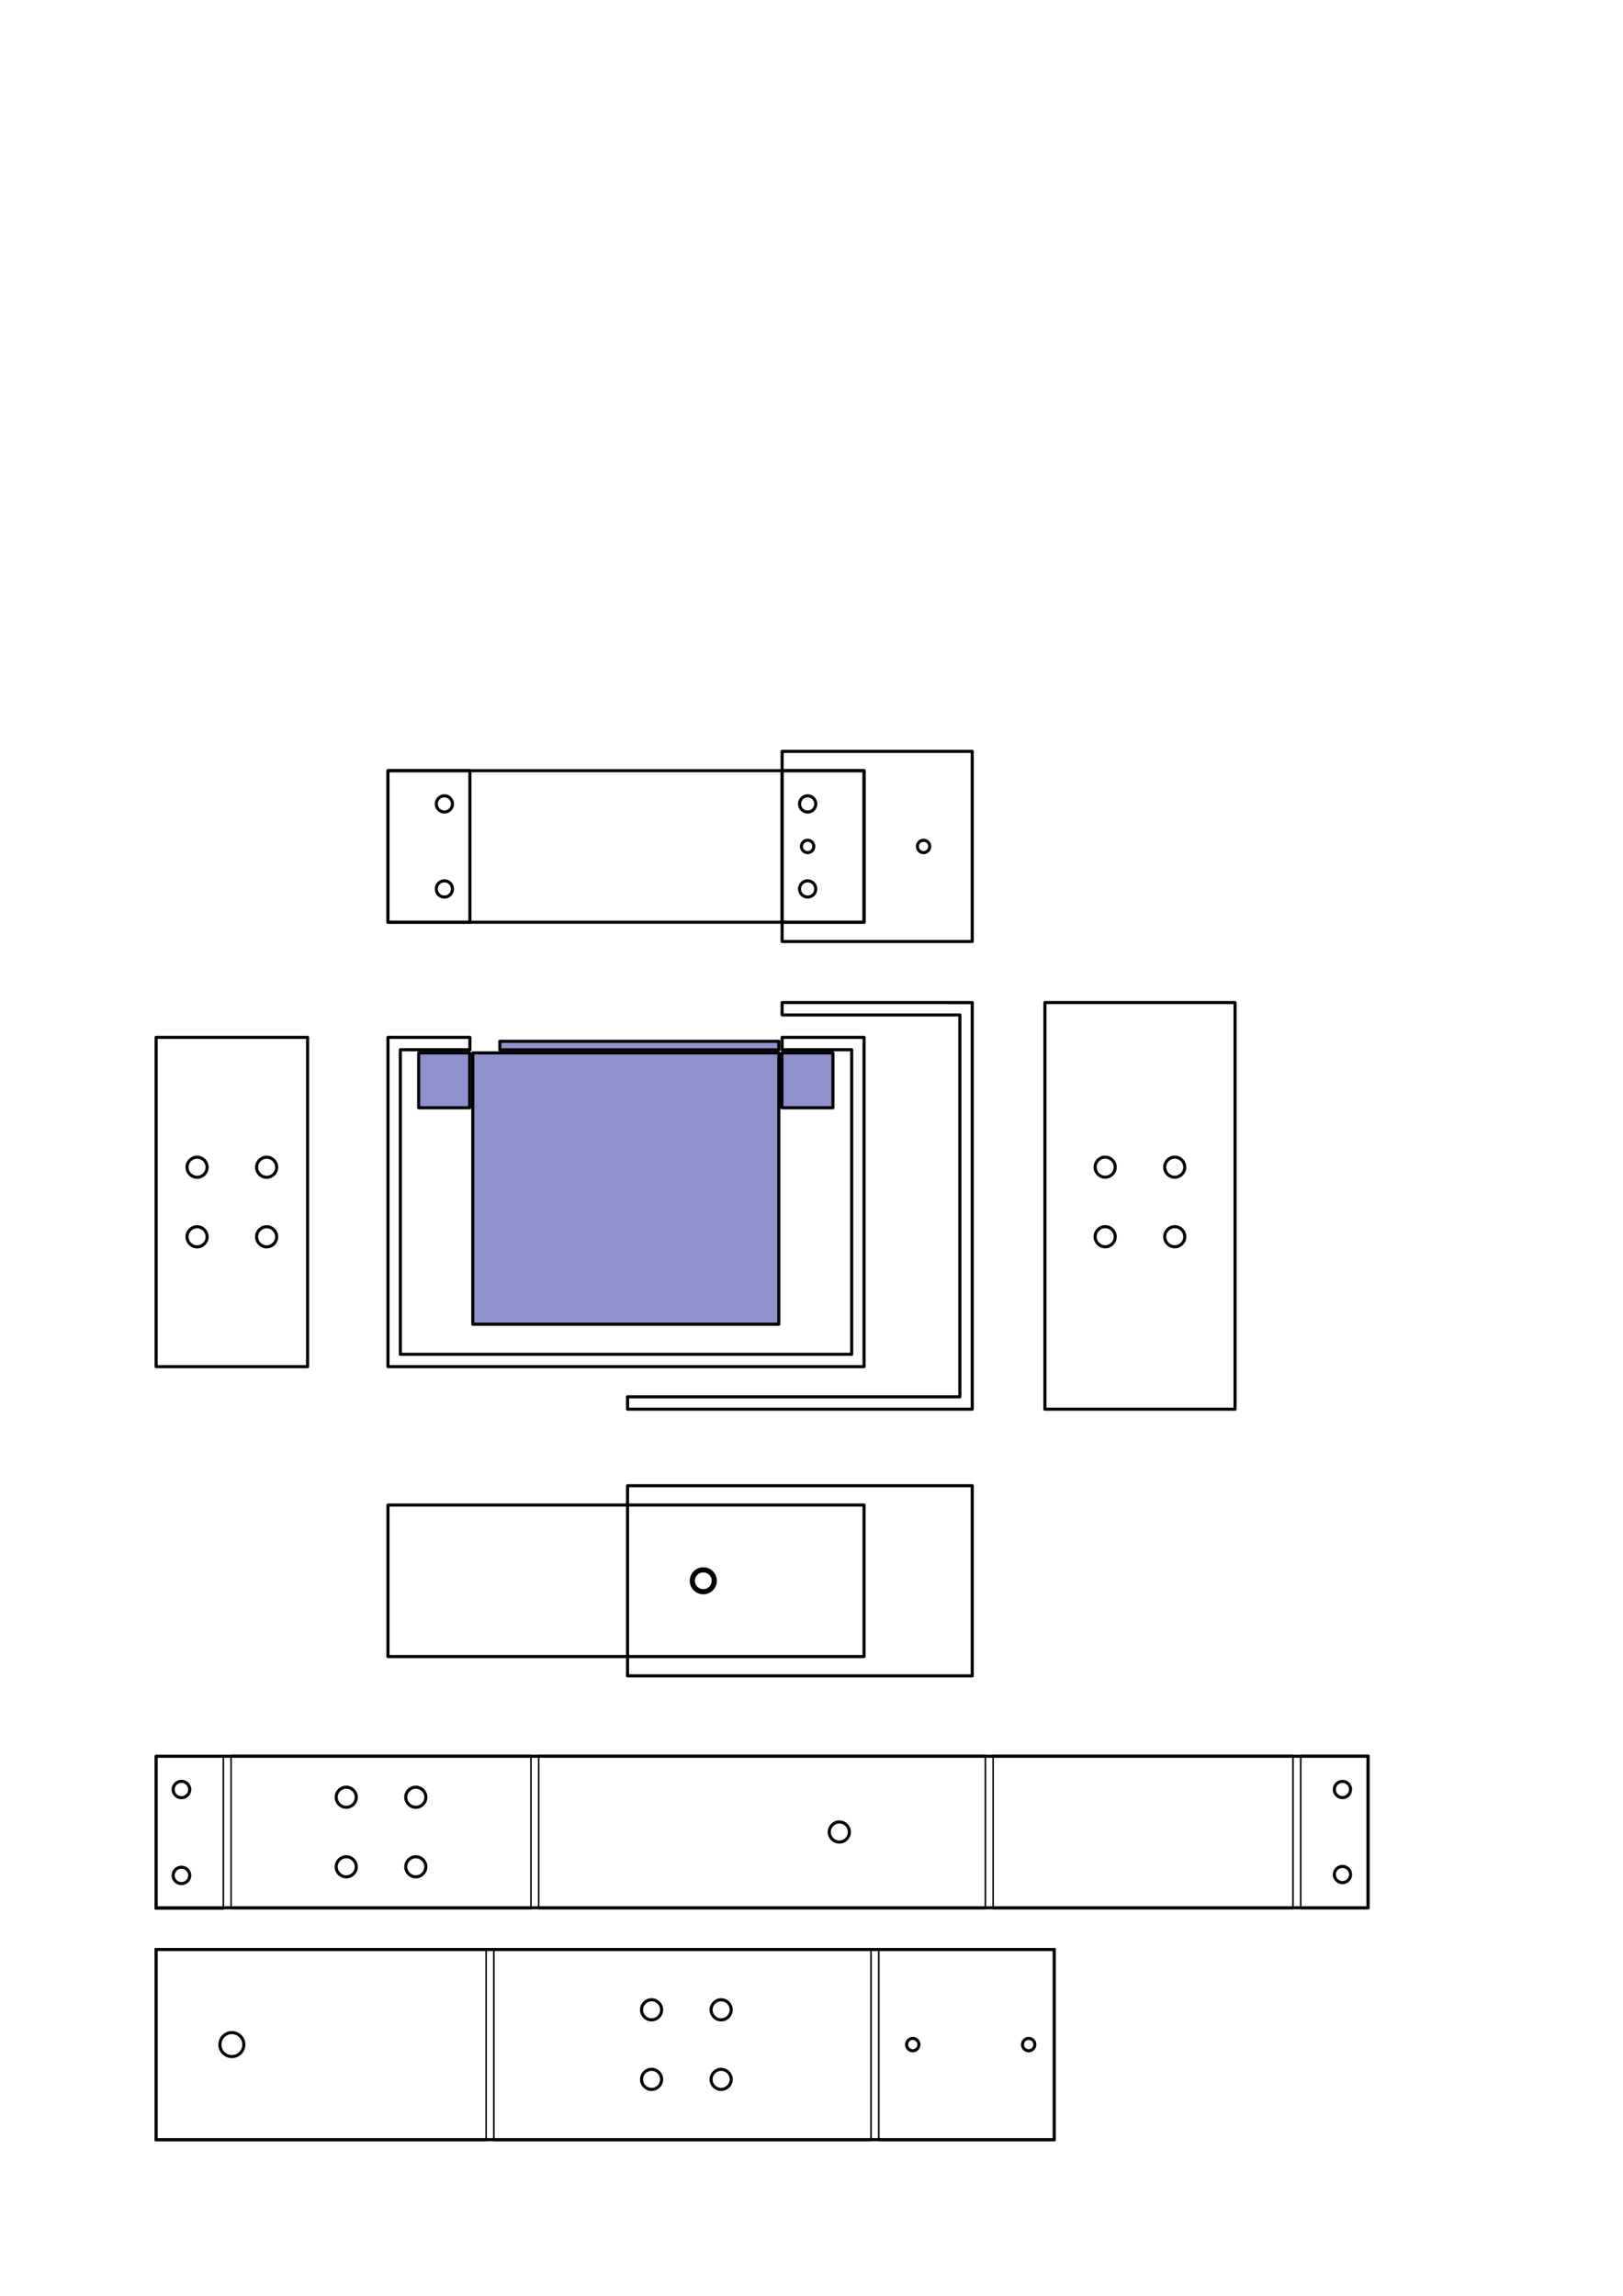 <?xml version="1.0" encoding="UTF-8" standalone="no"?>
<!-- Created with Inkscape (http://www.inkscape.org/) -->

<svg
   xmlns:dc="http://purl.org/dc/elements/1.1/"
   xmlns:cc="http://creativecommons.org/ns#"
   xmlns:rdf="http://www.w3.org/1999/02/22-rdf-syntax-ns#"
   xmlns:svg="http://www.w3.org/2000/svg"
   xmlns="http://www.w3.org/2000/svg"
   xmlns:sodipodi="http://sodipodi.sourceforge.net/DTD/sodipodi-0.dtd"
   xmlns:inkscape="http://www.inkscape.org/namespaces/inkscape"
   width="210mm"
   height="297mm"
   viewBox="0 0 210 297"
   version="1.1"
   id="svg8"
   inkscape:version="0.92.3 (2405546, 2018-03-11)"
   sodipodi:docname="平面図.svg">
  <sodipodi:namedview
     id="base"
     pagecolor="#ffffff"
     bordercolor="#666666"
     borderopacity="1.0"
     inkscape:pageopacity="0.0"
     inkscape:pageshadow="2"
     inkscape:zoom="0.99999999"
     inkscape:cx="415.7078"
     inkscape:cy="378.6812"
     inkscape:document-units="mm"
     inkscape:current-layer="layer2"
     showgrid="true"
     showguides="false"
     inkscape:measure-start="381.732,708.661"
     inkscape:measure-end="394.969,708.656"
     inkscape:window-width="1920"
     inkscape:window-height="1001"
     inkscape:window-x="-9"
     inkscape:window-y="-9"
     inkscape:window-maximized="1"
     units="mm"
     inkscape:snap-center="true"
     inkscape:snap-midpoints="false"
     fit-margin-top="0"
     fit-margin-left="0"
     fit-margin-right="0"
     fit-margin-bottom="0">
    <inkscape:grid
       spacingy="0.5"
       spacingx="0.5"
       units="mm"
       id="grid840"
       type="xygrid"
       originx="-20"
       originy="-50" />
  </sodipodi:namedview>
  <defs
     id="defs2">
    <marker
       inkscape:stockid="Arrow1Lstart"
       orient="auto"
       refY="0"
       refX="0"
       id="marker2250"
       style="overflow:visible"
       inkscape:isstock="true">
      <path
         id="path2248"
         d="M 0,0 5,-5 -12.5,0 5,5 Z"
         style="fill:#000000;fill-opacity:1;fill-rule:evenodd;stroke:#000000;stroke-width:1pt;stroke-opacity:1"
         transform="matrix(0.8,0,0,0.8,10,0)"
         inkscape:connector-curvature="0" />
    </marker>
    <marker
       inkscape:stockid="Arrow1Lend"
       orient="auto"
       refY="0"
       refX="0"
       id="marker2192"
       style="overflow:visible"
       inkscape:isstock="true">
      <path
         id="path2190"
         d="M 0,0 5,-5 -12.5,0 5,5 Z"
         style="fill:#000000;fill-opacity:1;fill-rule:evenodd;stroke:#000000;stroke-width:1pt;stroke-opacity:1"
         transform="matrix(-0.8,0,0,-0.8,-10,0)"
         inkscape:connector-curvature="0" />
    </marker>
    <marker
       inkscape:stockid="Arrow1Lstart"
       orient="auto"
       refY="0"
       refX="0"
       id="marker2182"
       style="overflow:visible"
       inkscape:isstock="true">
      <path
         id="path2180"
         d="M 0,0 5,-5 -12.5,0 5,5 Z"
         style="fill:#000000;fill-opacity:1;fill-rule:evenodd;stroke:#000000;stroke-width:1pt;stroke-opacity:1"
         transform="matrix(0.8,0,0,0.8,10,0)"
         inkscape:connector-curvature="0" />
    </marker>
    <marker
       inkscape:isstock="true"
       style="overflow:visible"
       id="marker1372"
       refX="0"
       refY="0"
       orient="auto"
       inkscape:stockid="Arrow1Lend">
      <path
         transform="matrix(-0.8,0,0,-0.8,-10,0)"
         style="fill:#000000;fill-opacity:1;fill-rule:evenodd;stroke:#000000;stroke-width:1pt;stroke-opacity:1"
         d="M 0,0 5,-5 -12.5,0 5,5 Z"
         id="path1370"
         inkscape:connector-curvature="0" />
    </marker>
    <marker
       inkscape:isstock="true"
       style="overflow:visible"
       id="Arrow1Lstart-1"
       refX="0"
       refY="0"
       orient="auto"
       inkscape:stockid="Arrow1Lstart">
      <path
         transform="matrix(0.8,0,0,0.8,10,0)"
         style="fill:#000000;fill-opacity:1;fill-rule:evenodd;stroke:#000000;stroke-width:1pt;stroke-opacity:1"
         d="M 0,0 5,-5 -12.5,0 5,5 Z"
         id="path1068-6"
         inkscape:connector-curvature="0" />
    </marker>
    <marker
       inkscape:isstock="true"
       style="overflow:visible"
       id="marker1372-1"
       refX="0"
       refY="0"
       orient="auto"
       inkscape:stockid="Arrow1Lend">
      <path
         transform="matrix(-0.8,0,0,-0.8,-10,0)"
         style="fill:#000000;fill-opacity:1;fill-rule:evenodd;stroke:#000000;stroke-width:1pt;stroke-opacity:1"
         d="M 0,0 5,-5 -12.5,0 5,5 Z"
         id="path1370-1"
         inkscape:connector-curvature="0" />
    </marker>
    <marker
       inkscape:stockid="Arrow1Lstart"
       style="overflow:visible"
       refY="0"
       refX="0"
       orient="auto"
       id="marker2052">
      <path
         id="path2050"
         style="fill-rule:evenodd;stroke:#000000;stroke-width:1pt;marker-start:none"
         transform="matrix(0.8,0,0,0.8,10,0)"
         d="M 0,0 5,-5 -12.5,0 5,5 Z"
         inkscape:connector-curvature="0" />
    </marker>
    <marker
       inkscape:stockid="Arrow1Lend"
       style="overflow:visible"
       refY="0"
       refX="0"
       orient="auto"
       id="marker2056">
      <path
         id="path2054"
         style="fill-rule:evenodd;stroke:#000000;stroke-width:1pt;marker-start:none"
         transform="matrix(-0.8,0,0,-0.8,-10,0)"
         d="M 0,0 5,-5 -12.5,0 5,5 Z"
         inkscape:connector-curvature="0" />
    </marker>
  </defs>
  <g
     transform="translate(-20,50)"
     id="layer1"
     inkscape:groupmode="layer"
     inkscape:label="layer1">
    <g
       id="g2150"
       transform="translate(70.972,-70.491)"
       style="fill:#9090cd;fill-opacity:1">
      <rect
         y="156.7"
         x="10.2"
         height="35.1"
         width="39.6"
         id="rect2135"
         style="opacity:1;fill:#9090cd;fill-opacity:1;stroke:#000000;stroke-width:0.4;stroke-linecap:butt;stroke-linejoin:round;stroke-miterlimit:4;stroke-dasharray:none;stroke-dashoffset:0;stroke-opacity:1;paint-order:normal" />
      <rect
         y="156.7"
         x="3.2"
         height="7.1"
         width="6.6"
         id="rect2137"
         style="opacity:1;fill:#9090cd;fill-opacity:1;stroke:#000000;stroke-width:0.4;stroke-linecap:butt;stroke-linejoin:round;stroke-miterlimit:4;stroke-dasharray:none;stroke-dashoffset:0;stroke-opacity:1;paint-order:normal" />
      <rect
         y="155.2"
         x="13.7"
         height="1.1"
         width="36.1"
         id="rect2139"
         style="opacity:1;fill:#9090cd;fill-opacity:1;stroke:#000000;stroke-width:0.4;stroke-linecap:butt;stroke-linejoin:round;stroke-miterlimit:4;stroke-dasharray:none;stroke-dashoffset:0;stroke-opacity:1;paint-order:normal" />
      <rect
         y="156.7"
         x="50.2"
         height="7.1"
         width="6.6"
         id="rect2141"
         style="opacity:1;fill:#9090cd;fill-opacity:1;stroke:#000000;stroke-width:0.4;stroke-linecap:butt;stroke-linejoin:round;stroke-miterlimit:4;stroke-dasharray:none;stroke-dashoffset:0;stroke-opacity:1;paint-order:normal" />
    </g>
    <rect
       style="opacity:1;fill:none;fill-opacity:1;stroke:#000000;stroke-width:0.4;stroke-linecap:butt;stroke-linejoin:round;stroke-miterlimit:4;stroke-dasharray:none;stroke-dashoffset:0;stroke-opacity:1;paint-order:normal"
       id="rect2152"
       width="61.6"
       height="19.6"
       x="70.2"
       y="49.7" />
    <rect
       style="opacity:1;fill:none;fill-opacity:1;stroke:#000000;stroke-width:0.4;stroke-linecap:butt;stroke-linejoin:round;stroke-miterlimit:4;stroke-dasharray:none;stroke-dashoffset:0;stroke-opacity:1;paint-order:normal"
       id="rect2154"
       width="10.6"
       height="19.6"
       x="70.2"
       y="49.7" />
    <rect
       style="opacity:1;fill:none;fill-opacity:1;stroke:#000000;stroke-width:0.4;stroke-linecap:butt;stroke-linejoin:round;stroke-miterlimit:4;stroke-dasharray:none;stroke-dashoffset:0;stroke-opacity:1;paint-order:normal"
       id="rect2156"
       width="10.6"
       height="19.6"
       x="121.2"
       y="49.7" />
    <g
       id="g2678"
       transform="translate(20,-20)">
      <ellipse
         style="opacity:1;fill:none;fill-opacity:1;stroke:#000000;stroke-width:0.4;stroke-linecap:butt;stroke-linejoin:round;stroke-miterlimit:4;stroke-dasharray:none;stroke-dashoffset:0;stroke-opacity:1;paint-order:normal"
         id="ellipse2358"
         cx="104.5"
         cy="74"
         rx="1.05"
         ry="1.05" />
      <ellipse
         style="opacity:1;fill:none;fill-opacity:1;stroke:#000000;stroke-width:0.4;stroke-linecap:butt;stroke-linejoin:round;stroke-miterlimit:4;stroke-dasharray:none;stroke-dashoffset:0;stroke-opacity:1;paint-order:normal"
         id="ellipse2358-8"
         cx="104.5"
         cy="85"
         rx="1.05"
         ry="1.05" />
    </g>
    <g
       id="g2674"
       transform="translate(20,-20)">
      <ellipse
         style="opacity:1;fill:none;fill-opacity:1;stroke:#000000;stroke-width:0.4;stroke-linecap:butt;stroke-linejoin:round;stroke-miterlimit:4;stroke-dasharray:none;stroke-dashoffset:0;stroke-opacity:1;paint-order:normal"
         id="ellipse2358-9"
         cx="57.5"
         cy="85"
         rx="1.05"
         ry="1.05" />
      <ellipse
         style="opacity:1;fill:none;fill-opacity:1;stroke:#000000;stroke-width:0.4;stroke-linecap:butt;stroke-linejoin:round;stroke-miterlimit:4;stroke-dasharray:none;stroke-dashoffset:0;stroke-opacity:1;paint-order:normal"
         id="ellipse2358-7"
         cx="57.5"
         cy="74"
         rx="1.05"
         ry="1.05" />
    </g>
    <g
       id="g2832"
       transform="translate(20,-20)">
      <rect
         y="164.7"
         x="50.2"
         height="19.6"
         width="61.6"
         id="rect2152-6"
         style="opacity:1;fill:none;fill-opacity:1;stroke:#000000;stroke-width:0.4;stroke-linecap:butt;stroke-linejoin:round;stroke-miterlimit:4;stroke-dasharray:none;stroke-dashoffset:0;stroke-opacity:1;paint-order:normal" />
      <ellipse
         style="opacity:1;fill:none;fill-opacity:1;stroke:#000000;stroke-width:0.4;stroke-linecap:butt;stroke-linejoin:round;stroke-miterlimit:4;stroke-dasharray:none;stroke-dashoffset:0;stroke-opacity:1;paint-order:normal"
         id="ellipse2358-87"
         cx="91"
         cy="174.5"
         rx="1.3"
         ry="1.3" />
    </g>
    <rect
       style="opacity:1;fill:none;fill-opacity:1;stroke:#000000;stroke-width:0.4;stroke-linecap:butt;stroke-linejoin:round;stroke-miterlimit:4;stroke-dasharray:none;stroke-dashoffset:0;stroke-opacity:1;paint-order:normal"
       id="rect2395"
       width="19.6"
       height="42.6"
       x="40.2"
       y="84.2" />
    <g
       id="g2643"
       transform="translate(20,-20)">
      <circle
         r="1.3"
         cy="130"
         cx="25.5"
         id="path2412"
         style="opacity:1;fill:none;fill-opacity:1;stroke:#000000;stroke-width:0.4;stroke-linecap:butt;stroke-linejoin:round;stroke-miterlimit:4;stroke-dasharray:none;stroke-dashoffset:0;stroke-opacity:1;paint-order:normal" />
      <circle
         style="opacity:1;fill:none;fill-opacity:1;stroke:#000000;stroke-width:0.4;stroke-linecap:butt;stroke-linejoin:round;stroke-miterlimit:4;stroke-dasharray:none;stroke-dashoffset:0;stroke-opacity:1;paint-order:normal"
         id="circle2429"
         cx="34.5"
         cy="130"
         r="1.3" />
      <circle
         r="1.3"
         cy="121"
         cx="25.5"
         id="path2412-3"
         style="opacity:1;fill:none;fill-opacity:1;stroke:#000000;stroke-width:0.4;stroke-linecap:butt;stroke-linejoin:round;stroke-miterlimit:4;stroke-dasharray:none;stroke-dashoffset:0;stroke-opacity:1;paint-order:normal" />
      <circle
         style="opacity:1;fill:none;fill-opacity:1;stroke:#000000;stroke-width:0.4;stroke-linecap:butt;stroke-linejoin:round;stroke-miterlimit:4;stroke-dasharray:none;stroke-dashoffset:0;stroke-opacity:1;paint-order:normal"
         id="circle2429-4"
         cx="34.5"
         cy="121"
         r="1.3" />
    </g>
    <path
       style="opacity:1;fill:none;fill-opacity:1;stroke:#000000;stroke-width:0.4;stroke-linecap:butt;stroke-linejoin:round;stroke-miterlimit:4;stroke-dasharray:none;stroke-dashoffset:0;stroke-opacity:1;paint-order:normal"
       d="m 121.199,79.7 v 1.6 h 23 V 130.7 H 101.2 V 132.3 h 44.6 v -1.6 -49.4 -1.6 h -1.6 z"
       id="rect2453"
       inkscape:connector-curvature="0" />
    <ellipse
       style="opacity:1;fill:none;fill-opacity:1;stroke:#000000;stroke-width:0.4;stroke-linecap:butt;stroke-linejoin:round;stroke-miterlimit:4;stroke-dasharray:none;stroke-dashoffset:0;stroke-opacity:1;paint-order:normal"
       id="ellipse2495"
       cx="111"
       cy="154.5"
       rx="1.3"
       ry="1.3" />
    <path
       style="opacity:1;fill:none;fill-opacity:1;stroke:#000000;stroke-width:0.4;stroke-linecap:butt;stroke-linejoin:round;stroke-miterlimit:4;stroke-dasharray:none;stroke-dashoffset:0;stroke-opacity:1;paint-order:normal"
       d="m 70.2,84.2 v 1.6 39.4 1.6 h 1.6 58.4 1.6 v -1.6 -39.4 -1.6 H 130.2 121.2 v 1.6 H 130.2 V 125.2 H 71.8 V 85.8 h 9 v -1.6 h -9 z"
       id="rect2542"
       inkscape:connector-curvature="0" />
    <g
       id="g3103"
       transform="translate(5.0759478e-4)">
      <rect
         y="47.2"
         x="121.199"
         height="24.6"
         width="24.6"
         id="rect2519"
         style="opacity:1;fill:none;fill-opacity:1;stroke:#000000;stroke-width:0.4;stroke-linecap:butt;stroke-linejoin:round;stroke-miterlimit:4;stroke-dasharray:none;stroke-dashoffset:0;stroke-opacity:1;paint-order:normal" />
      <g
         transform="translate(18.5,-20)"
         id="g2682">
        <circle
           style="opacity:1;fill:none;fill-opacity:1;stroke:#000000;stroke-width:0.4;stroke-linecap:butt;stroke-linejoin:round;stroke-miterlimit:4;stroke-dasharray:none;stroke-dashoffset:0;stroke-opacity:1;paint-order:normal"
           id="path2575"
           cx="120.999"
           cy="79.5"
           r="0.8" />
        <circle
           style="opacity:1;fill:none;fill-opacity:1;stroke:#000000;stroke-width:0.4;stroke-linecap:butt;stroke-linejoin:round;stroke-miterlimit:4;stroke-dasharray:none;stroke-dashoffset:0;stroke-opacity:1;paint-order:normal"
           id="path2575-8"
           cx="105.999"
           cy="79.5"
           r="0.8" />
      </g>
    </g>
    <g
       id="g3111"
       transform="translate(-0.2,-0.009)">
      <rect
         y="79.709"
         x="155.4"
         height="52.6"
         width="24.6"
         id="rect2395-1"
         style="opacity:1;fill:none;fill-opacity:1;stroke:#000000;stroke-width:0.4;stroke-linecap:butt;stroke-linejoin:round;stroke-miterlimit:4;stroke-dasharray:none;stroke-dashoffset:0;stroke-opacity:1;paint-order:normal" />
      <g
         transform="translate(22.2,-17)"
         id="g2637">
        <circle
           style="opacity:1;fill:none;fill-opacity:1;stroke:#000000;stroke-width:0.4;stroke-linecap:butt;stroke-linejoin:round;stroke-miterlimit:4;stroke-dasharray:none;stroke-dashoffset:0;stroke-opacity:1;paint-order:normal"
           id="path2412-5"
           cx="141"
           cy="127"
           r="1.3" />
        <circle
           r="1.3"
           cy="127"
           cx="150"
           id="circle2429-8"
           style="opacity:1;fill:none;fill-opacity:1;stroke:#000000;stroke-width:0.4;stroke-linecap:butt;stroke-linejoin:round;stroke-miterlimit:4;stroke-dasharray:none;stroke-dashoffset:0;stroke-opacity:1;paint-order:normal" />
        <circle
           style="opacity:1;fill:none;fill-opacity:1;stroke:#000000;stroke-width:0.4;stroke-linecap:butt;stroke-linejoin:round;stroke-miterlimit:4;stroke-dasharray:none;stroke-dashoffset:0;stroke-opacity:1;paint-order:normal"
           id="path2412-3-0"
           cx="141"
           cy="118"
           r="1.3" />
        <circle
           r="1.3"
           cy="118"
           cx="150"
           id="circle2429-4-7"
           style="opacity:1;fill:none;fill-opacity:1;stroke:#000000;stroke-width:0.4;stroke-linecap:butt;stroke-linejoin:round;stroke-miterlimit:4;stroke-dasharray:none;stroke-dashoffset:0;stroke-opacity:1;paint-order:normal" />
      </g>
    </g>
    <g
       id="g2828"
       transform="translate(20,-20)">
      <rect
         y="162.2"
         x="81.199"
         height="24.6"
         width="44.6"
         id="rect2459-9-7"
         style="opacity:1;fill:none;fill-opacity:1;stroke:#000000;stroke-width:0.4;stroke-linecap:butt;stroke-linejoin:round;stroke-miterlimit:4;stroke-dasharray:none;stroke-dashoffset:0;stroke-opacity:1;paint-order:normal" />
      <circle
         r="1.55"
         cy="174.5"
         cx="91"
         id="ellipse2495-6"
         style="opacity:1;fill:none;fill-opacity:1;stroke:#000000;stroke-width:0.4;stroke-linecap:butt;stroke-linejoin:round;stroke-miterlimit:4;stroke-dasharray:none;stroke-dashoffset:0;stroke-opacity:1;paint-order:normal" />
    </g>
  </g>
  <g
     inkscape:groupmode="layer"
     id="layer2"
     inkscape:label="layer2"
     transform="translate(-20,137)">
    <g
       id="g3129">
      <rect
         y="115.2"
         x="40.2"
         height="24.6"
         width="116.2"
         id="rect2655-0"
         style="opacity:1;fill:none;fill-opacity:1;stroke:#000000;stroke-width:0.4;stroke-linecap:butt;stroke-linejoin:round;stroke-miterlimit:4;stroke-dasharray:none;stroke-dashoffset:0;stroke-opacity:1;paint-order:normal" />
      <g
         transform="rotate(180,149.35,181.15)"
         id="g3079">
        <rect
           style="opacity:1;fill:none;fill-opacity:1;stroke:#000000;stroke-width:0.2;stroke-linecap:butt;stroke-linejoin:round;stroke-miterlimit:4;stroke-dasharray:none;stroke-dashoffset:0;stroke-opacity:1;paint-order:normal"
           id="rect2519-1"
           width="22.8"
           height="24.8"
           x="142.2"
           y="222.4" />
        <g
           transform="translate(39.601,155.3)"
           id="g2682-6">
          <circle
             r="0.8"
             cy="79.5"
             cx="120.999"
             id="path2575-89"
             style="opacity:1;fill:none;fill-opacity:1;stroke:#000000;stroke-width:0.4;stroke-linecap:butt;stroke-linejoin:round;stroke-miterlimit:4;stroke-dasharray:none;stroke-dashoffset:0;stroke-opacity:1;paint-order:normal" />
          <circle
             r="0.8"
             cy="79.5"
             cx="105.999"
             id="path2575-8-7"
             style="opacity:1;fill:none;fill-opacity:1;stroke:#000000;stroke-width:0.4;stroke-linecap:butt;stroke-linejoin:round;stroke-miterlimit:4;stroke-dasharray:none;stroke-dashoffset:0;stroke-opacity:1;paint-order:normal" />
        </g>
      </g>
      <g
         id="g2828-8"
         transform="translate(-40.999,-47)">
        <rect
           style="opacity:1;fill:none;fill-opacity:1;stroke:#000000;stroke-width:0.2;stroke-linecap:butt;stroke-linejoin:round;stroke-miterlimit:4;stroke-dasharray:none;stroke-dashoffset:0;stroke-opacity:1;paint-order:normal"
           id="rect2459-9-7-8"
           width="42.8"
           height="24.8"
           x="81.099"
           y="162.1" />
        <circle
           style="opacity:1;fill:none;fill-opacity:1;stroke:#000000;stroke-width:0.4;stroke-linecap:butt;stroke-linejoin:round;stroke-miterlimit:4;stroke-dasharray:none;stroke-dashoffset:0;stroke-opacity:1;paint-order:normal"
           id="ellipse2495-6-7"
           cx="91"
           cy="174.5"
           r="1.55" />
      </g>
      <g
         id="g2995"
         transform="rotate(90,160.754,105.554)">
        <rect
           y="133.609"
           x="170.3"
           height="48.8"
           width="24.8"
           id="rect2395-1-2"
           style="opacity:1;fill:none;fill-opacity:1;stroke:#000000;stroke-width:0.2;stroke-linecap:butt;stroke-linejoin:round;stroke-miterlimit:4;stroke-dasharray:none;stroke-dashoffset:0;stroke-opacity:1;paint-order:normal" />
        <g
           transform="translate(37.2,35)"
           id="g2637-3">
          <circle
             style="opacity:1;fill:none;fill-opacity:1;stroke:#000000;stroke-width:0.4;stroke-linecap:butt;stroke-linejoin:round;stroke-miterlimit:4;stroke-dasharray:none;stroke-dashoffset:0;stroke-opacity:1;paint-order:normal"
             id="path2412-5-8"
             cx="141"
             cy="127"
             r="1.3" />
          <circle
             r="1.3"
             cy="127"
             cx="150"
             id="circle2429-8-5"
             style="opacity:1;fill:none;fill-opacity:1;stroke:#000000;stroke-width:0.4;stroke-linecap:butt;stroke-linejoin:round;stroke-miterlimit:4;stroke-dasharray:none;stroke-dashoffset:0;stroke-opacity:1;paint-order:normal" />
          <circle
             style="opacity:1;fill:none;fill-opacity:1;stroke:#000000;stroke-width:0.4;stroke-linecap:butt;stroke-linejoin:round;stroke-miterlimit:4;stroke-dasharray:none;stroke-dashoffset:0;stroke-opacity:1;paint-order:normal"
             id="path2412-3-0-1"
             cx="141"
             cy="118"
             r="1.3" />
          <circle
             r="1.3"
             cy="118"
             cx="150"
             id="circle2429-4-7-8"
             style="opacity:1;fill:none;fill-opacity:1;stroke:#000000;stroke-width:0.4;stroke-linecap:butt;stroke-linejoin:round;stroke-miterlimit:4;stroke-dasharray:none;stroke-dashoffset:0;stroke-opacity:1;paint-order:normal" />
        </g>
      </g>
    </g>
    <g
       id="g2936"
       transform="translate(20,-20)">
      <rect
         y="110.2"
         x="20.2"
         height="19.6"
         width="156.8"
         id="rect2655"
         style="opacity:1;fill:none;fill-opacity:1;stroke:#000000;stroke-width:0.4;stroke-linecap:butt;stroke-linejoin:round;stroke-miterlimit:4;stroke-dasharray:none;stroke-dashoffset:0;stroke-opacity:1;paint-order:normal" />
      <rect
         transform="rotate(90)"
         y="-167.3"
         x="110.1"
         height="38.8"
         width="19.8"
         id="rect2395-0"
         style="opacity:1;fill:none;fill-opacity:1;stroke:#000000;stroke-width:0.2;stroke-linecap:butt;stroke-linejoin:round;stroke-miterlimit:4;stroke-dasharray:none;stroke-dashoffset:0;stroke-opacity:1;paint-order:normal" />
      <g
         id="g2832-6"
         transform="translate(19.4,-54.5)">
        <rect
           style="opacity:1;fill:none;fill-opacity:1;stroke:#000000;stroke-width:0.2;stroke-linecap:butt;stroke-linejoin:round;stroke-miterlimit:4;stroke-dasharray:none;stroke-dashoffset:0;stroke-opacity:1;paint-order:normal"
           id="rect2152-6-2"
           width="57.8"
           height="19.8"
           x="50.3"
           y="164.6" />
        <ellipse
           ry="1.3"
           rx="1.3"
           cy="174.5"
           cx="89.2"
           id="ellipse2358-87-0"
           style="opacity:1;fill:none;fill-opacity:1;stroke:#000000;stroke-width:0.4;stroke-linecap:butt;stroke-linejoin:round;stroke-miterlimit:4;stroke-dasharray:none;stroke-dashoffset:0;stroke-opacity:1;paint-order:normal" />
      </g>
      <g
         transform="matrix(-1.023,0,0,-1.01,17.543,339.43)"
         id="g2712"
         style="stroke-width:0.984">
        <rect
           style="opacity:1;fill:none;fill-opacity:1;stroke:#000000;stroke-width:0.197;stroke-linecap:butt;stroke-linejoin:round;stroke-miterlimit:4;stroke-dasharray:none;stroke-dashoffset:0;stroke-opacity:1;paint-order:normal"
           id="rect2154-8"
           width="8.6"
           height="19.6"
           x="-11.1"
           y="207.4" />
        <g
           transform="translate(-63.3,137.7)"
           id="g2674-2"
           style="stroke-width:0.984">
          <ellipse
             style="opacity:1;fill:none;fill-opacity:1;stroke:#000000;stroke-width:0.393;stroke-linecap:butt;stroke-linejoin:round;stroke-miterlimit:4;stroke-dasharray:none;stroke-dashoffset:0;stroke-opacity:1;paint-order:normal"
             id="ellipse2358-9-6"
             cx="57.5"
             cy="85"
             rx="1.05"
             ry="1.05" />
          <ellipse
             style="opacity:1;fill:none;fill-opacity:1;stroke:#000000;stroke-width:0.393;stroke-linecap:butt;stroke-linejoin:round;stroke-miterlimit:4;stroke-dasharray:none;stroke-dashoffset:0;stroke-opacity:1;paint-order:normal"
             id="ellipse2358-7-8"
             cx="57.5"
             cy="74"
             rx="1.05"
             ry="1.05" />
        </g>
      </g>
      <g
         transform="rotate(-180,152.6,107.25)"
         id="g2742">
        <rect
           style="opacity:1;fill:none;fill-opacity:1;stroke:#000000;stroke-width:0.2;stroke-linecap:butt;stroke-linejoin:round;stroke-miterlimit:4;stroke-dasharray:none;stroke-dashoffset:0;stroke-opacity:1;paint-order:normal"
           id="rect2156-7"
           width="8.8"
           height="19.8"
           x="128.1"
           y="84.6" />
        <g
           transform="translate(27,15)"
           id="g2678-0">
          <ellipse
             style="opacity:1;fill:none;fill-opacity:1;stroke:#000000;stroke-width:0.4;stroke-linecap:butt;stroke-linejoin:round;stroke-miterlimit:4;stroke-dasharray:none;stroke-dashoffset:0;stroke-opacity:1;paint-order:normal"
             id="ellipse2358-6"
             cx="104.5"
             cy="74"
             rx="1.05"
             ry="1.05" />
          <ellipse
             style="opacity:1;fill:none;fill-opacity:1;stroke:#000000;stroke-width:0.4;stroke-linecap:butt;stroke-linejoin:round;stroke-miterlimit:4;stroke-dasharray:none;stroke-dashoffset:0;stroke-opacity:1;paint-order:normal"
             id="ellipse2358-8-3"
             cx="104.5"
             cy="85"
             rx="1.05"
             ry="1.05" />
        </g>
      </g>
      <g
         transform="rotate(-90,12.85,137.15)"
         id="g2780">
        <rect
           style="opacity:1;fill:none;fill-opacity:1;stroke:#000000;stroke-width:0.2;stroke-linecap:butt;stroke-linejoin:round;stroke-miterlimit:4;stroke-dasharray:none;stroke-dashoffset:0;stroke-opacity:1;paint-order:normal"
           id="rect2395-7"
           width="19.8"
           height="38.8"
           x="20.1"
           y="154.2" />
        <g
           transform="translate(-2.541666e-7,48.1)"
           id="g2643-3">
          <circle
             r="1.3"
             cy="130"
             cx="25.5"
             id="path2412-9"
             style="opacity:1;fill:none;fill-opacity:1;stroke:#000000;stroke-width:0.4;stroke-linecap:butt;stroke-linejoin:round;stroke-miterlimit:4;stroke-dasharray:none;stroke-dashoffset:0;stroke-opacity:1;paint-order:normal" />
          <circle
             style="opacity:1;fill:none;fill-opacity:1;stroke:#000000;stroke-width:0.4;stroke-linecap:butt;stroke-linejoin:round;stroke-miterlimit:4;stroke-dasharray:none;stroke-dashoffset:0;stroke-opacity:1;paint-order:normal"
             id="circle2429-5"
             cx="34.5"
             cy="130"
             r="1.3" />
          <circle
             r="1.3"
             cy="121"
             cx="25.5"
             id="path2412-3-1"
             style="opacity:1;fill:none;fill-opacity:1;stroke:#000000;stroke-width:0.4;stroke-linecap:butt;stroke-linejoin:round;stroke-miterlimit:4;stroke-dasharray:none;stroke-dashoffset:0;stroke-opacity:1;paint-order:normal" />
          <circle
             style="opacity:1;fill:none;fill-opacity:1;stroke:#000000;stroke-width:0.4;stroke-linecap:butt;stroke-linejoin:round;stroke-miterlimit:4;stroke-dasharray:none;stroke-dashoffset:0;stroke-opacity:1;paint-order:normal"
             id="circle2429-4-0"
             cx="34.5"
             cy="121"
             r="1.3" />
        </g>
      </g>
    </g>
  </g>
</svg>
